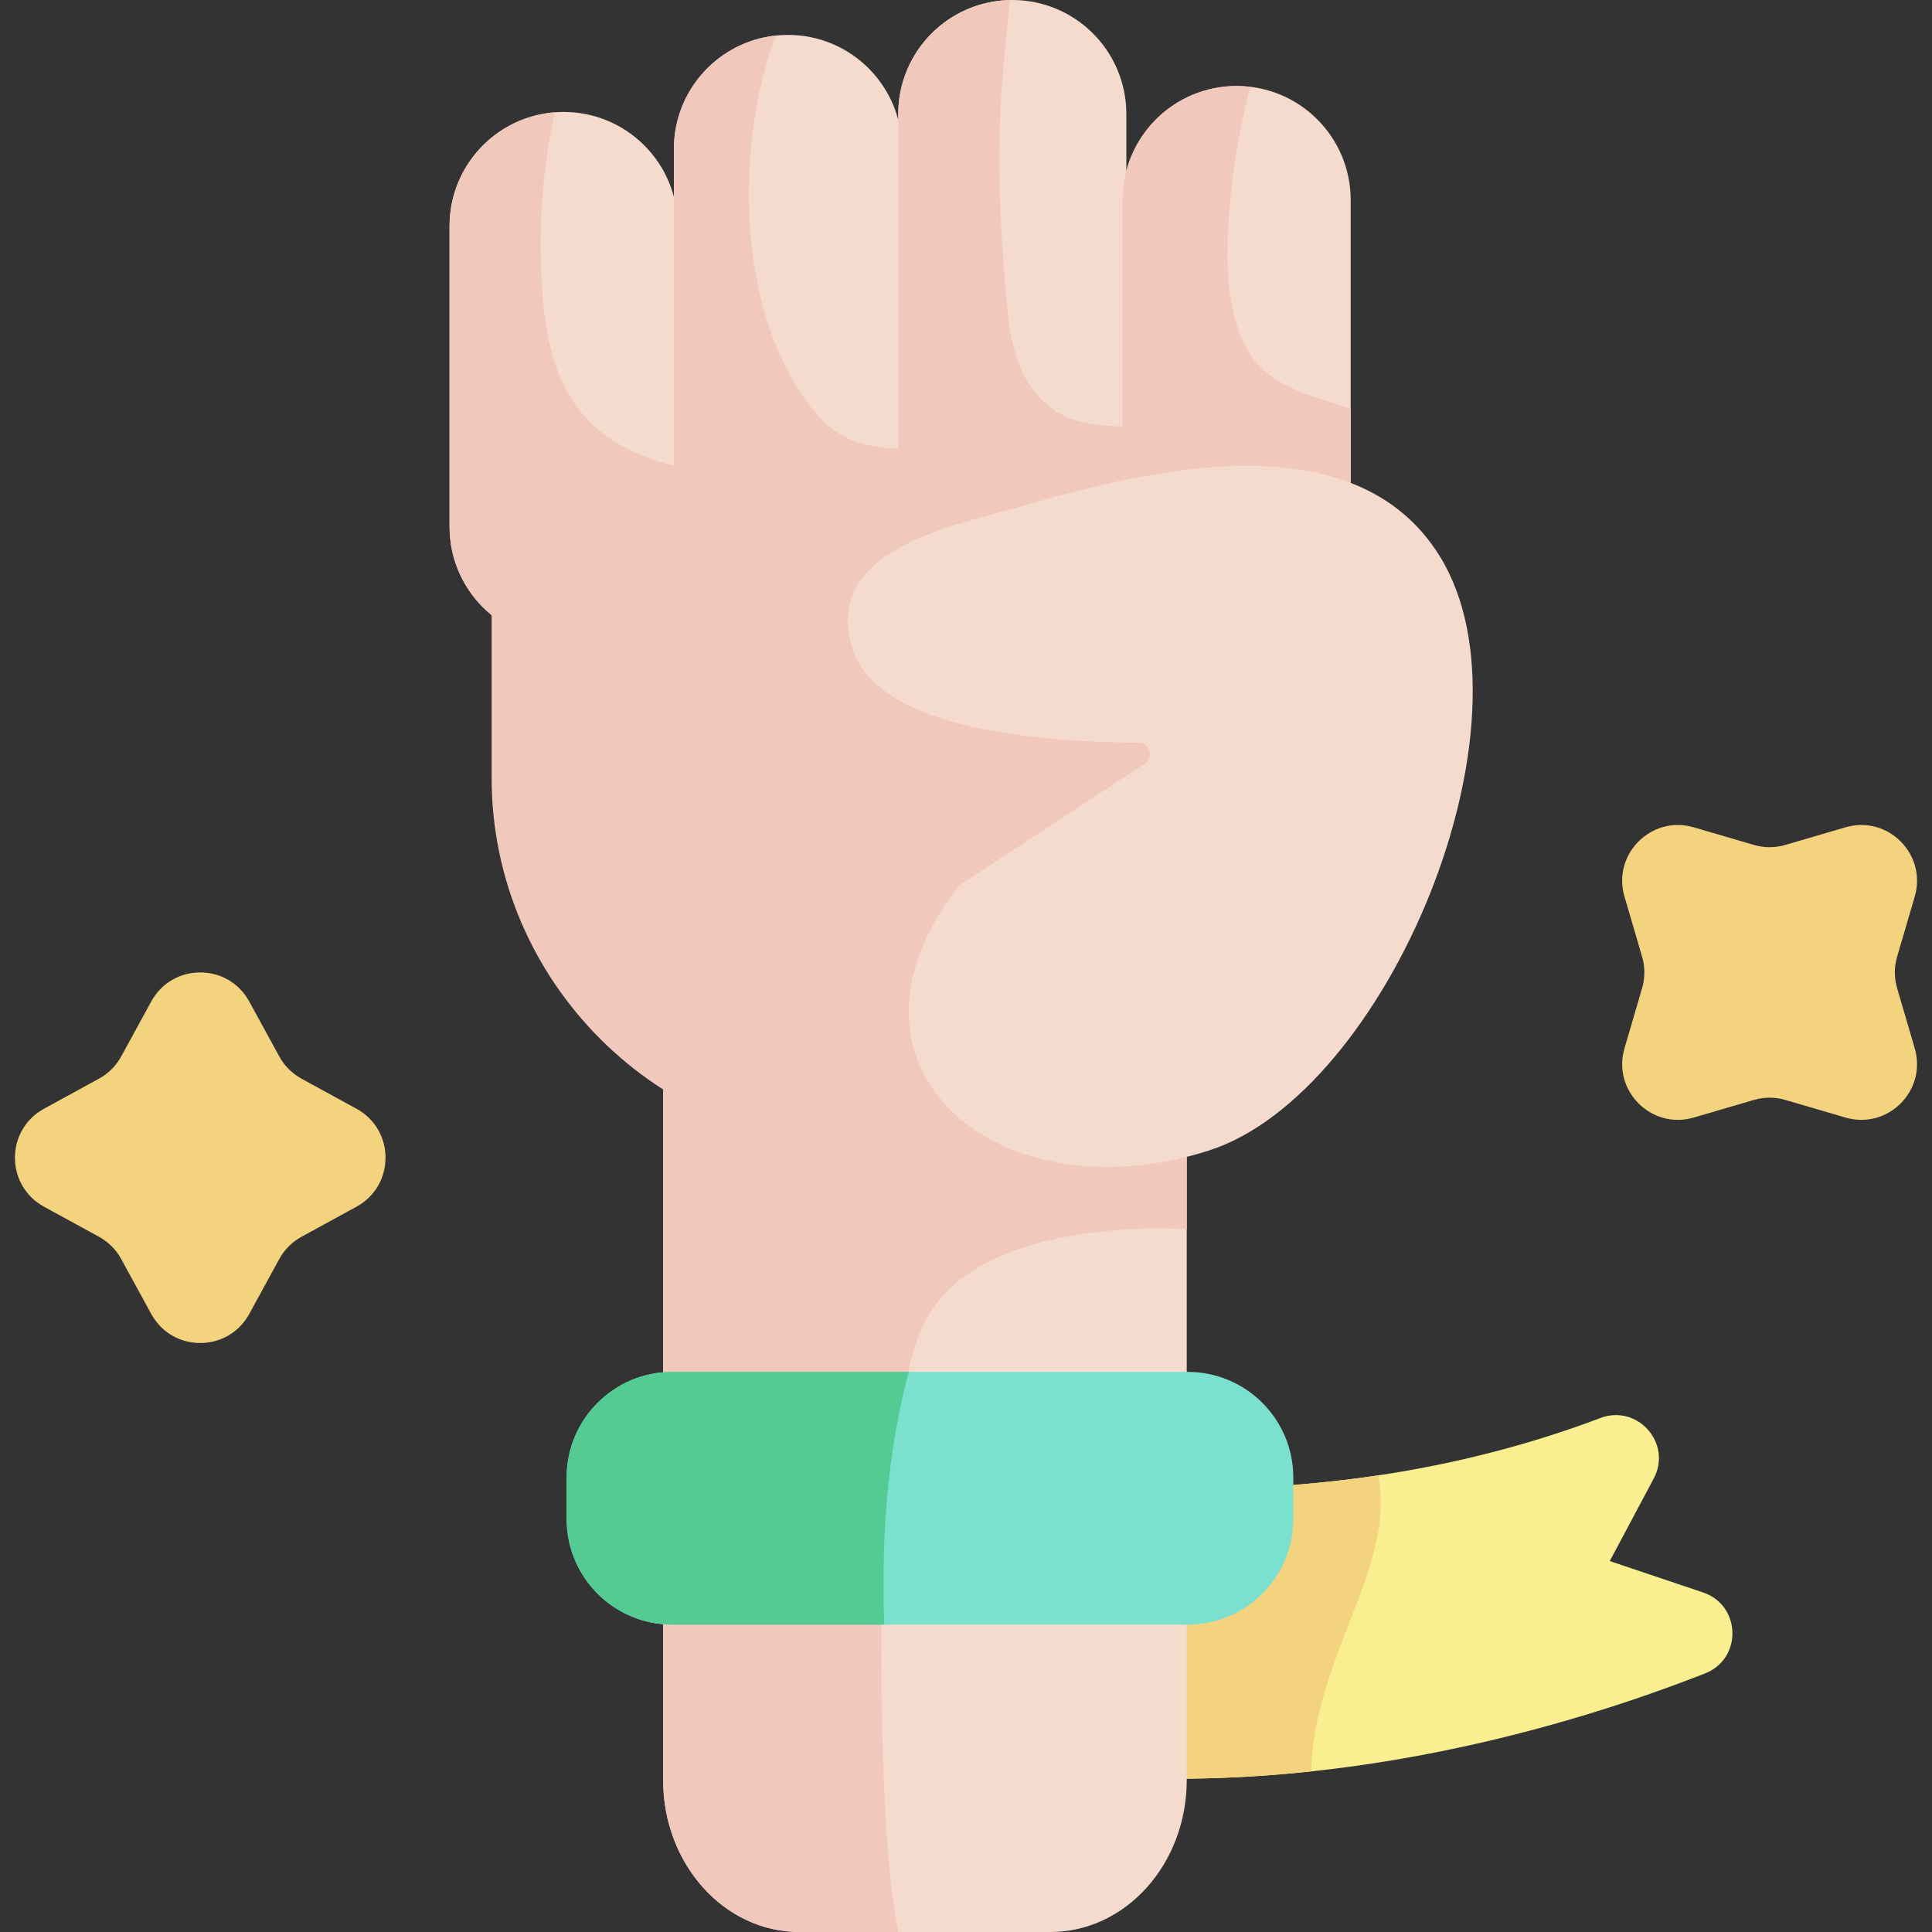 <svg id="Layer_1" enable-background="new 0 0 511 511" height="512" viewBox="0 0 511 511" width="512" xmlns="http://www.w3.org/2000/svg"><rect x="0" y="0" width="511" height="511" fill="#333333" stroke="none"/><path d="m65.917 264.882 7.956 14.547c1.355 2.478 3.392 4.515 5.87 5.87l14.547 7.956c10.241 5.601 10.241 20.309 0 25.91l-14.547 7.956c-2.478 1.355-4.515 3.392-5.87 5.87l-7.956 14.547c-5.601 10.241-20.309 10.241-25.91 0l-7.956-14.547c-1.355-2.478-3.392-4.515-5.87-5.87l-14.547-7.956c-10.241-5.601-10.241-20.309 0-25.91l14.547-7.956c2.478-1.355 4.515-3.392 5.87-5.87l7.956-14.547c5.601-10.241 20.309-10.241 25.91 0z" fill="#f3d37e"/><path d="m447.986 218.818 15.912 4.661c2.71.794 5.591.794 8.301 0l15.912-4.661c11.202-3.281 21.602 7.119 18.321 18.321l-4.661 15.912c-.794 2.71-.794 5.591 0 8.301l4.661 15.912c3.281 11.202-7.119 21.602-18.321 18.321l-15.912-4.661c-2.71-.794-5.591-.794-8.301 0l-15.912 4.661c-11.202 3.281-21.602-7.119-18.321-18.321l4.661-15.912c.794-2.71.794-5.591 0-8.301l-4.661-15.912c-3.281-11.202 7.119-21.602 18.321-18.321z" fill="#f3d37e"/><path d="m283.278 391.504s67.388 11.04 139.998-16.446c9.854-3.73 19.077 6.709 14.122 16.008l-11.633 21.827 24.673 8.294c10.075 3.387 10.456 17.522.563 21.408-34.622 13.598-98.306 33.024-167.723 26.611 0-5.681 0-77.702 0-77.702z" fill="#f9ef90"/><path d="m356.753 429.505c4.81-12.33 10.451-26.086 7.766-39.279-46.485 6.971-81.241 1.277-81.241 1.277s0 72.021 0 77.701c22.003 2.033 43.426 1.464 63.534-.687.215-13.497 4.974-26.282 9.941-39.012z" fill="#f4d37f"/><path d="m313.883 281.801v189.023c0 22.188-16.142 40.175-36.054 40.175h-66.379c-19.912 0-36.054-17.987-36.054-40.175v-203.463z" fill="#f5dbcd"/><path d="m233.831 472.109c-.895-21.766-1.148-43.718.253-65.466.735-11.406 1.999-22.813 4.163-34.041 1.663-8.629 3.213-18.683 8.207-26.123 7.995-11.911 22.933-17.117 36.442-19.527 10.179-1.816 20.635-2.448 30.987-1.802v-43.349l-138.488-14.441v203.464c0 22.188 16.142 40.175 36.054 40.175h26.113c-2.384-12.815-3.201-26.01-3.731-38.89z" fill="#f0c9bc"/><path d="m250.539 303.494h-22.737c-53.775 0-97.772-43.997-97.772-97.772v-46.516c0-53.775 43.997-97.772 97.772-97.772h22.737c53.775 0 97.772 43.997 97.772 97.772v46.516c0 53.774-43.997 97.772-97.772 97.772z" fill="#f0c9bc"/><g fill="#f5dbcd"><path d="m179.241 139.304c0 16.661-13.507 30.168-30.168 30.168-16.661 0-30.168-13.507-30.168-30.168v-79.526c0-16.661 13.507-30.168 30.168-30.168 16.661 0 30.168 13.507 30.168 30.168z"/><path d="m238.577 139.304c0 16.661-13.507 30.168-30.168 30.168-16.661 0-30.168-13.507-30.168-30.168v-99.904c0-16.661 13.507-30.168 30.168-30.168 16.661 0 30.168 13.507 30.168 30.168z"/><path d="m296.913 152.816v-99.904c0-16.661 13.507-30.168 30.168-30.168 16.661 0 30.168 13.507 30.168 30.168v93.689z"/><path d="m297.913 152.086c0 16.661-13.507 30.168-30.168 30.168-16.661 0-30.168-13.507-30.168-30.168v-121.918c0-16.661 13.506-30.168 30.168-30.168 16.661 0 30.168 13.507 30.168 30.168v32.184z"/></g><path d="m217.116 110.76c-7.649-8.148-12.915-20.033-15.632-30.791-5.622-22.261-4.257-48.733 3.691-70.562-15.14 1.614-26.934 14.425-26.934 29.993v99.904c0 16.661 13.507 30.168 30.168 30.168 16.661 0 30.168-13.507 30.168-30.168v-20.642c-7.899-.124-15.447-1.497-21.461-7.902z" fill="#f0c9bc"/><path d="m277.965 107.876c-9.497-7.133-11.087-19.398-11.945-30.449-1.116-14.377-2.014-27.552-1.64-41.99.368-14.192 1.461-21.286 2.743-35.421-16.373.332-29.546 13.699-29.546 30.152v121.918c0 16.661 13.507 30.168 30.168 30.168 16.661 0 30.168-13.507 30.168-30.168v-39.223c-7.007-.304-13.955-.486-19.948-4.987z" fill="#f0c9bc"/><path d="m329.154 91.095c-5.029-10.151-4.838-22.978-4.117-34.011.752-11.52 2.818-22.928 5.612-34.123-1.171-.138-2.36-.217-3.568-.217-16.661 0-30.168 13.507-30.168 30.168v99.904l60.336-6.215v-38.469c-10.759-3.743-22.428-5.596-28.095-17.037z" fill="#f0c9bc"/><path d="m302.764 202.005c2.511-1.647 1.358-5.544-1.645-5.569-23.88-.196-67.9-2.856-75.387-24.238-9.346-26.689 26.85-33.219 43.709-38.087 34.04-9.83 88.747-23.508 111.356 12.986 27.324 44.104-14.052 142.129-61.047 157.207-55.671 17.862-103.533-21.999-66.116-70.077z" fill="#f5dbcd"/><path d="m150.257 104.005c-5.615-9.914-6.669-21.781-7.134-32.941-.579-13.868.739-27.773 3.57-41.352-15.547 1.215-27.788 14.206-27.788 30.066v79.527c0 16.661 13.507 30.168 30.168 30.168s30.168-13.507 30.168-30.168v-15.891c-11.788-2.737-22.63-8.189-28.984-19.409z" fill="#f0c9bc"/><path d="m314.12 429.704h-136.296c-15.439 0-27.954-12.516-27.954-27.954v-10.944c0-15.439 12.516-27.954 27.954-27.954h136.296c15.439 0 27.954 12.516 27.954 27.954v10.944c.001 15.439-12.515 27.954-27.954 27.954z" fill="#7ce0cf"/><path d="m240.337 362.851h-62.514c-15.439 0-27.954 12.516-27.954 27.955v10.944c0 15.439 12.516 27.955 27.954 27.955h56.048c-.775-22.439.653-44.792 6.466-66.854z" fill="#55cb94"/></svg>